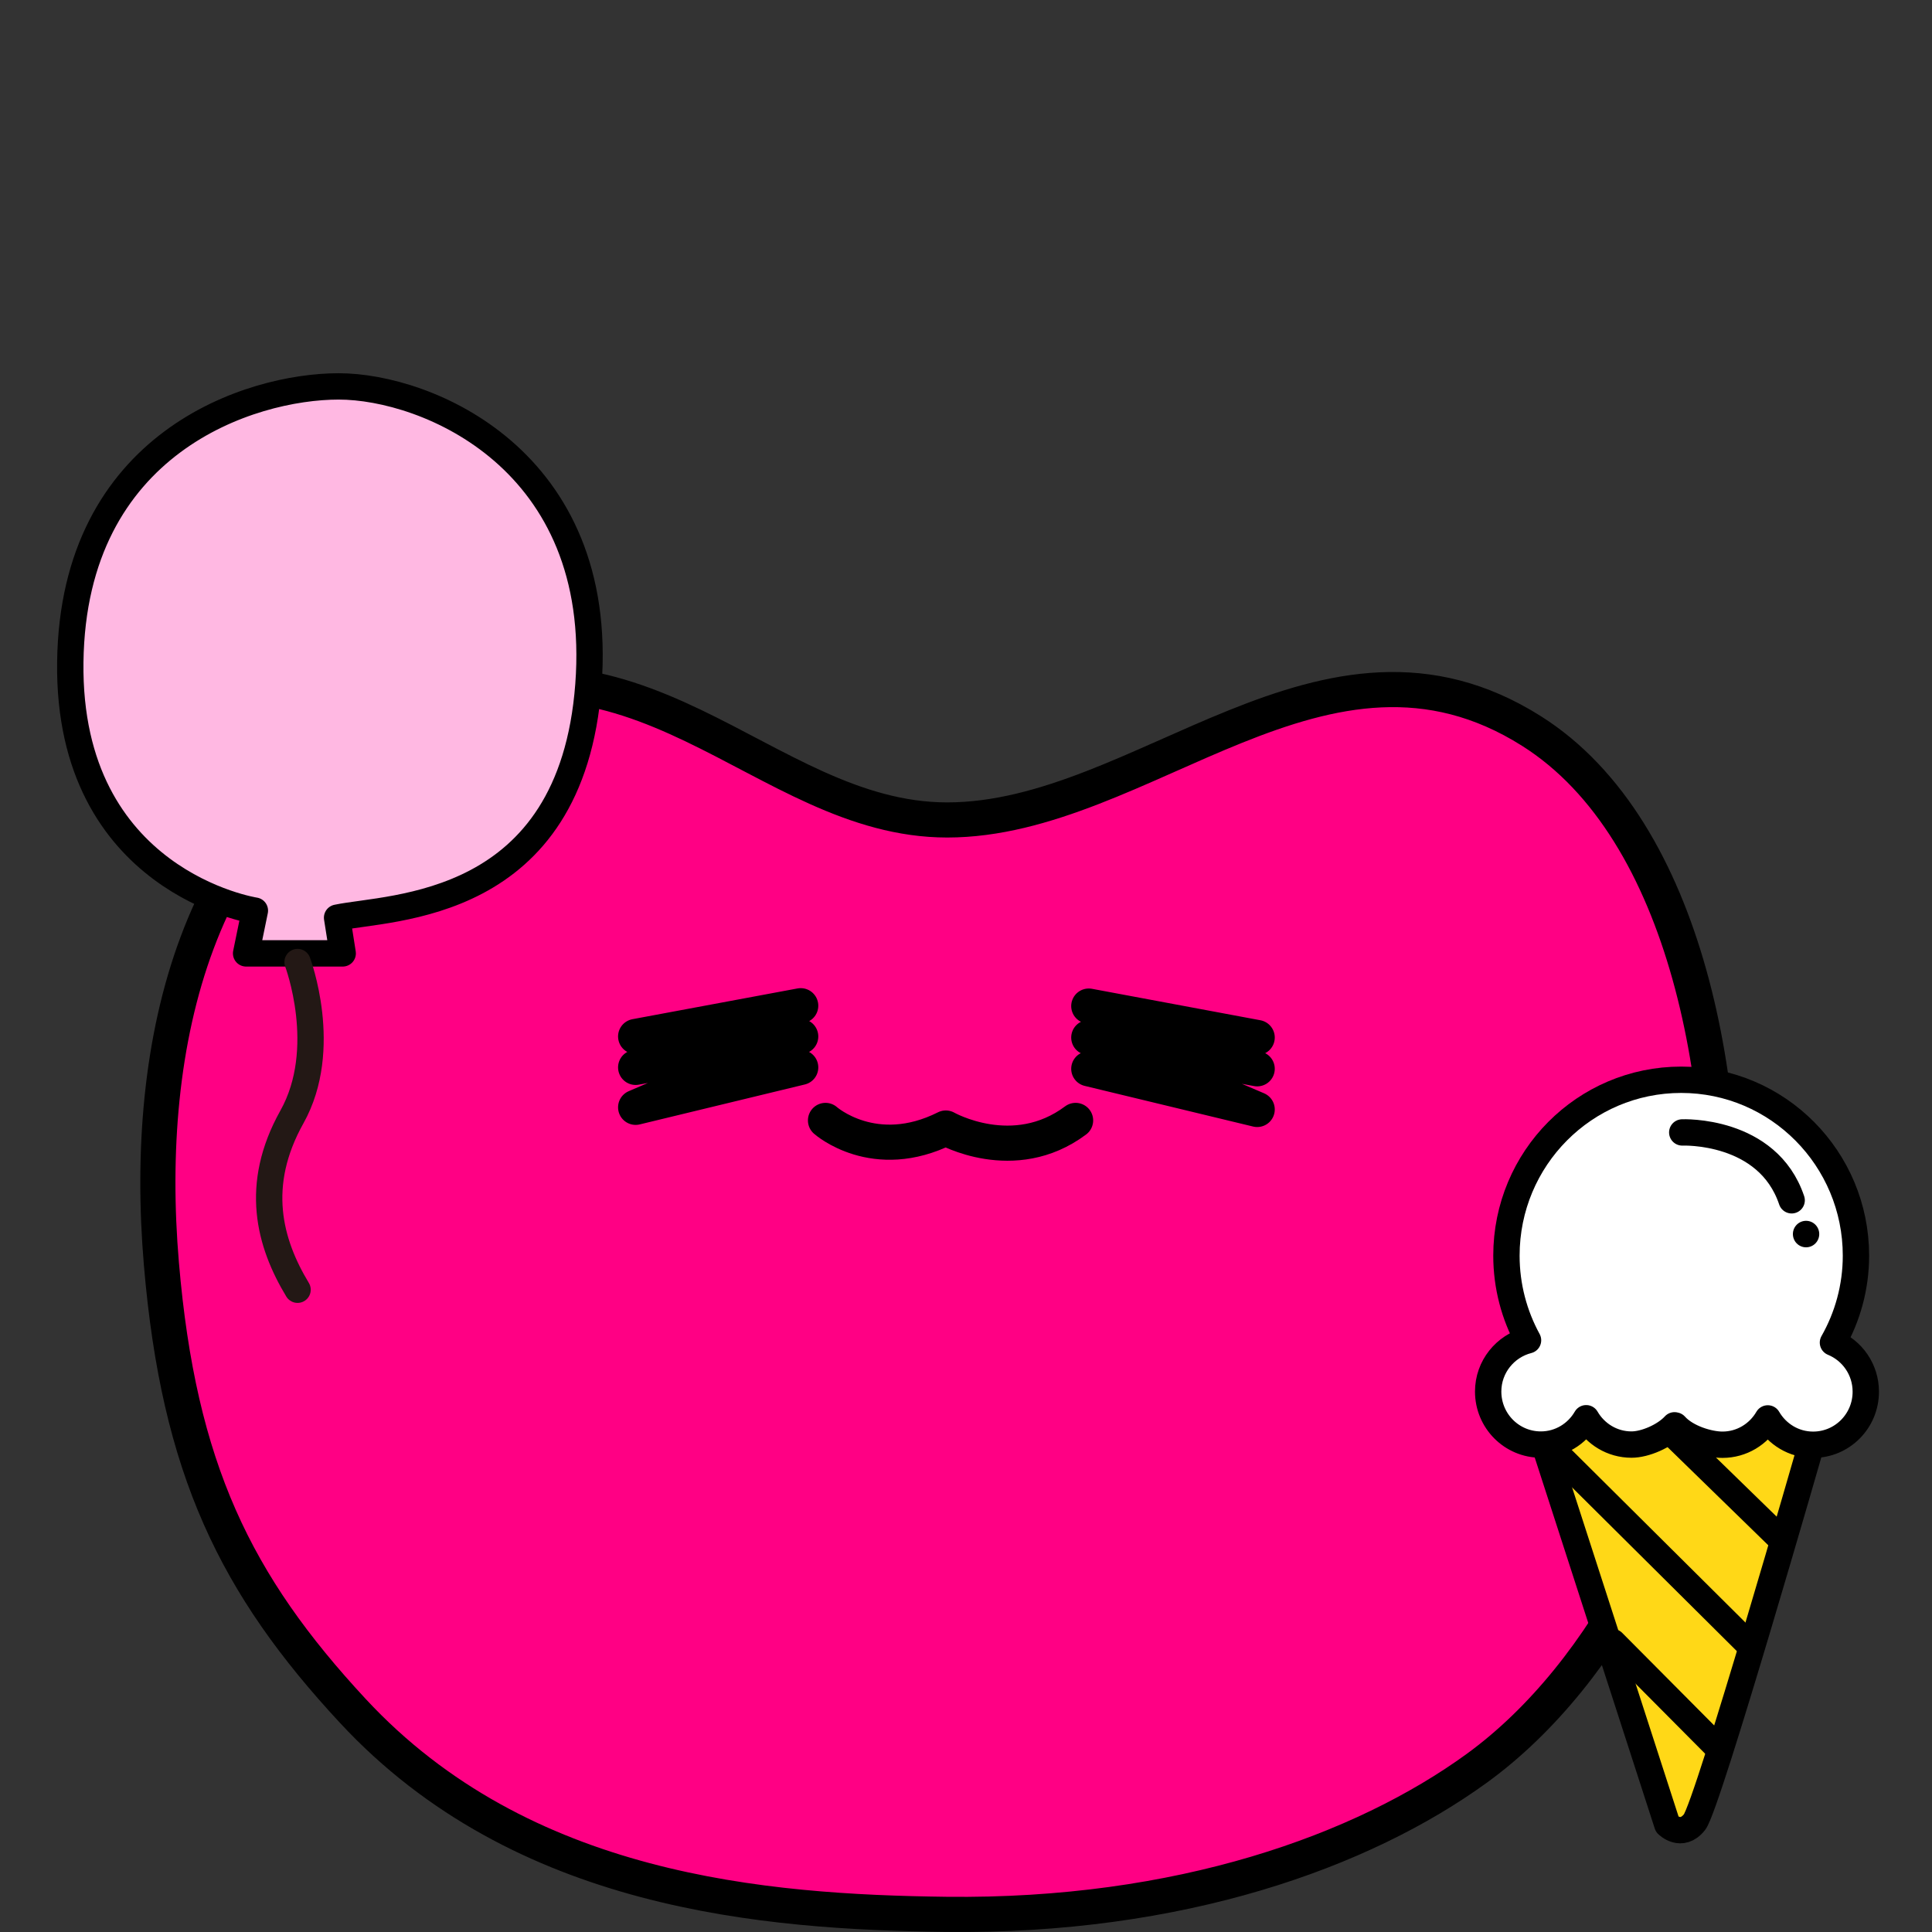 <svg xmlns="http://www.w3.org/2000/svg" width="110" height="110" fill="none" viewBox="0 0 110 110">
    <rect x="0" y="0" width="110" height="110" fill="#333333" stroke="none"/>
    <path fill="#FF0084" stroke="#000" stroke-miterlimit="10" stroke-width="2" d="M97.82 73.915c-.81 10.556-6.28 21.344-13.73 26.758-6.51 4.73-16.92 8.483-30.23 8.322-10.29-.131-24.14-1.207-33.77-11.582-6.68-7.195-9.91-13.787-10.9-25.45-1.08-12.65 2.02-25.731 13.45-31.155 13.73-6.52 20.66 5.877 31.29 5.877 11.17 0 21.51-12.498 33.27-5.062 8.92 5.635 11.51 20.59 10.62 32.292z"/>
    <path stroke="#000" stroke-linecap="round" stroke-linejoin="round" stroke-miterlimit="10" stroke-width="2" d="M36.19 59.012l9.4-1.751-9.4 3.512 9.4-1.761-9.4 4.035 9.4-2.274M71.58 59.072l-9.59-1.791 9.59 3.572-9.59-1.78 9.59 4.095-9.59-2.315M47 63.792s2.78 2.475 6.85.433c0 0 3.87 2.204 7.39-.433"/>
    <path fill="#FFB8E2" stroke="#000" stroke-linecap="round" stroke-linejoin="round" stroke-miterlimit="10" stroke-width="1.5" d="M14.512 51.847s-10.67-1.63-10.51-14.149C4.162 25.18 14.262 22 19.282 22c5.01 0 15.19 4.146 14.22 16.996-.97 12.851-11.23 12.61-14.31 13.253l.32 2.033h-5.5l.5-2.435z"/>
    <path stroke="#231815" stroke-linecap="round" stroke-linejoin="round" stroke-miterlimit="10" stroke-width="1.5" d="M16.942 54.775s1.86 4.921-.32 8.816c-2.18 3.894-1.29 7.175.32 9.841"/>
    <path fill="#FFD817" stroke="#000" stroke-linecap="round" stroke-linejoin="round" stroke-miterlimit="10" stroke-width="1.5" d="M87.98 82.398l6.95 21.485s.8.805 1.55-.141c.75-.946 6.66-21.535 6.66-21.535l-5.54-5.665-9.34 2.032-.28 3.824z"/>
    <path stroke="#000" stroke-linecap="round" stroke-linejoin="round" stroke-miterlimit="10" stroke-width="1.5" d="M91.83 93.498l5.82 5.857M88.36 82.489l11.12 11.049M95.3 81.694l5.96 5.806"/>
    <path fill="#fff" d="M95.38 81.16c.65.725 1.93 1.097 2.69 1.097 1.1 0 2.06-.603 2.58-1.499.52.896 1.48 1.5 2.58 1.5 1.66 0 3-1.349 3-3.02 0-1.267-.77-2.344-1.87-2.797.83-1.46 1.31-3.15 1.31-4.951 0-5.525-4.45-10.013-9.95-10.013-5.5 0-9.95 4.478-9.95 10.013 0 1.751.45 3.391 1.23 4.82-1.3.332-2.27 1.51-2.27 2.918 0 1.671 1.34 3.02 3 3.02 1.1 0 2.06-.604 2.58-1.5.52.896 1.48 1.5 2.58 1.5.78 0 1.89-.484 2.45-1.097"/>
    <path stroke="#000" stroke-linecap="round" stroke-linejoin="round" stroke-miterlimit="10" stroke-width="1.5" d="M95.38 81.16c.65.725 1.93 1.097 2.69 1.097 1.1 0 2.06-.603 2.58-1.499.52.896 1.48 1.5 2.58 1.5 1.66 0 3-1.349 3-3.02 0-1.267-.77-2.344-1.87-2.797.83-1.46 1.31-3.15 1.31-4.951 0-5.525-4.45-10.013-9.95-10.013-5.5 0-9.95 4.478-9.95 10.013 0 1.751.45 3.391 1.23 4.82-1.3.332-2.27 1.51-2.27 2.918 0 1.671 1.34 3.02 3 3.02 1.1 0 2.06-.604 2.58-1.5.52.896 1.48 1.5 2.58 1.5.78 0 1.89-.484 2.45-1.097M95.78 64.476s4.86-.211 6.23 3.864"/>
    <path fill="#000" d="M102.83 71.017c.414 0 .75-.338.75-.755 0-.416-.336-.754-.75-.754s-.75.338-.75.754c0 .417.336.755.75.755z"/>
</svg>
